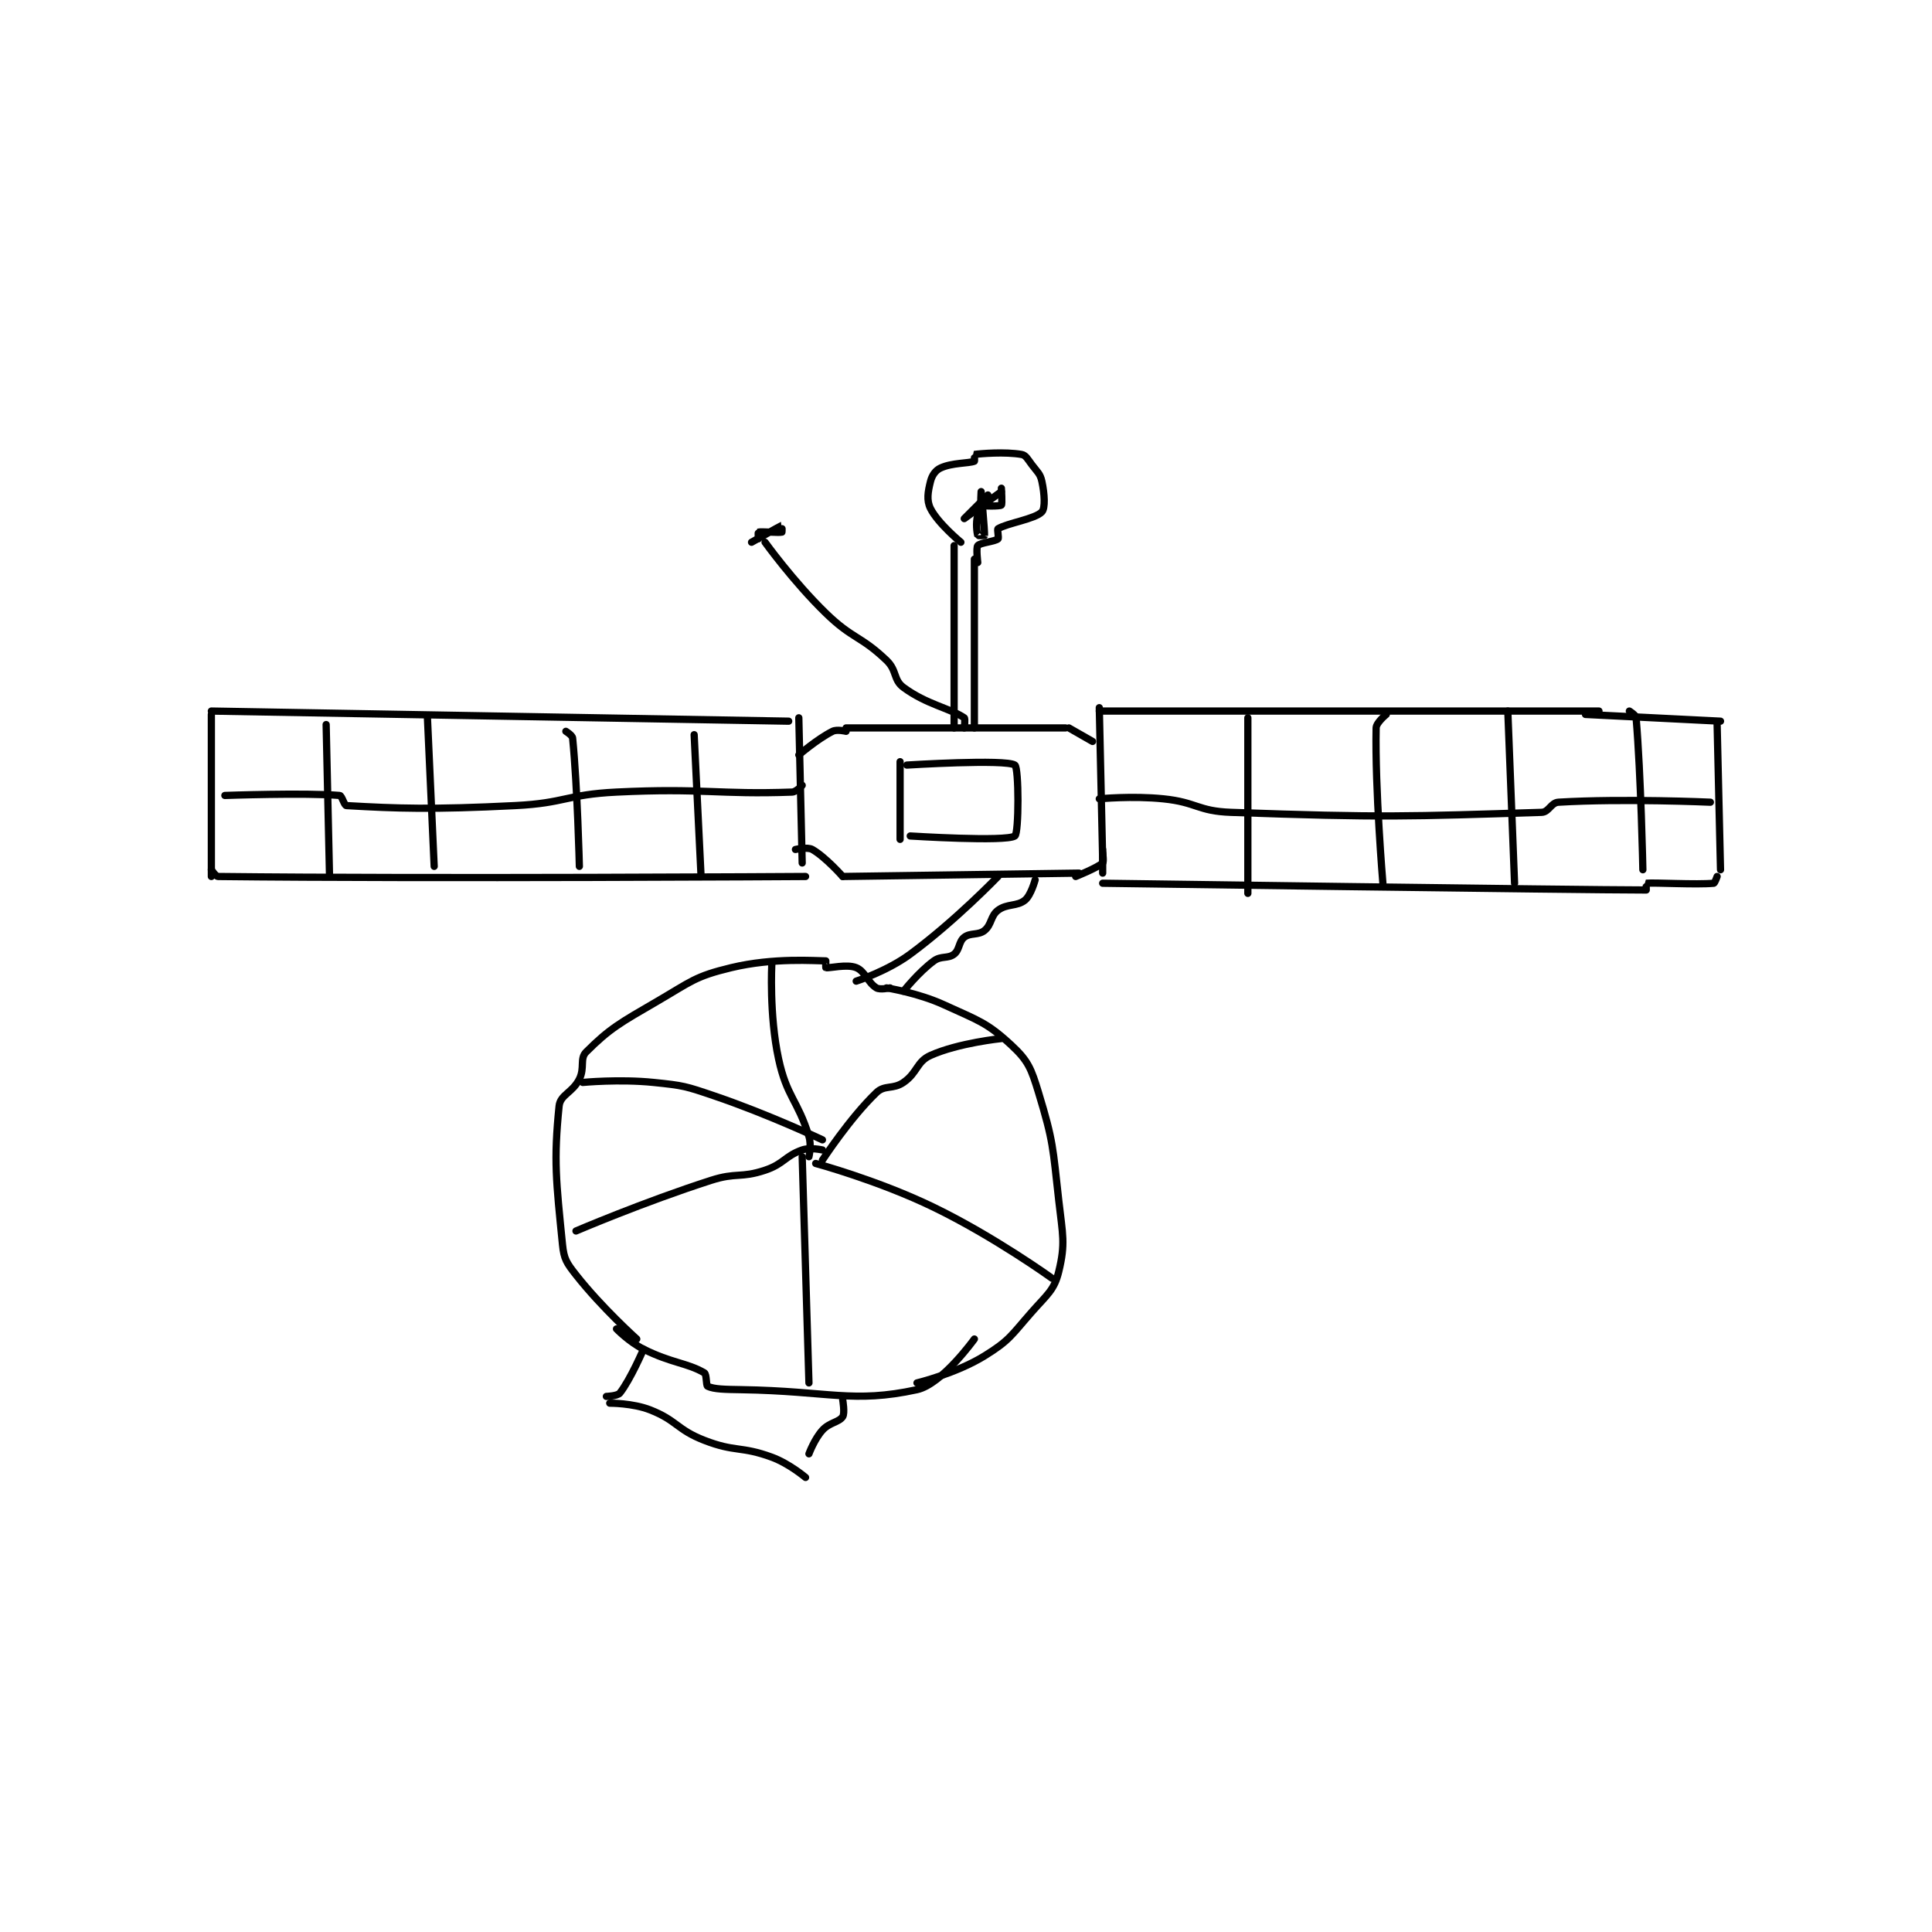 <?xml version="1.0" encoding="utf-8"?>
<!DOCTYPE svg PUBLIC "-//W3C//DTD SVG 1.1//EN" "http://www.w3.org/Graphics/SVG/1.1/DTD/svg11.dtd">
<svg viewBox="0 0 800 800" preserveAspectRatio="xMinYMin meet" xmlns="http://www.w3.org/2000/svg" version="1.1">
<g fill="none" stroke="black" stroke-linecap="round" stroke-linejoin="round" stroke-width="2.146">
<g transform="translate(87.52,188.185) scale(1.398) translate(-117,-36.133)">
<path id="0" d="M117 112.133 L288 115.133 "/>
<path id="1" d="M117 113.133 L117 161.133 "/>
<path id="2" d="M291 114.133 L292 157.133 "/>
<path id="3" d="M117 159.133 C117 159.133 118.263 161.125 119 161.133 C182.376 161.853 293 161.133 293 161.133 "/>
<path id="4" d="M380 111.133 L381 156.133 "/>
<path id="5" d="M380 112.133 L528 112.133 "/>
<path id="6" d="M524 113.133 L564 115.133 "/>
<path id="7" d="M563 116.133 L564 159.133 "/>
<path id="8" d="M381 153.133 L381 160.133 "/>
<path id="9" d="M381 163.133 C381 163.133 522.372 165.133 542 165.133 C542 165.133 541.975 163.136 542 163.133 C544.475 162.886 556.811 163.627 562 163.133 C562.309 163.104 563 161.133 563 161.133 "/>
<path id="10" d="M305 117.133 L370 117.133 "/>
<path id="11" d="M371 117.133 L378 121.133 "/>
<path id="12" d="M305 118.133 C305 118.133 302.324 117.471 301 118.133 C296.532 120.367 291 125.133 291 125.133 "/>
<path id="13" d="M290 153.133 C290 153.133 293.561 152.311 295 153.133 C298.905 155.365 304 161.133 304 161.133 "/>
<path id="14" d="M381 154.133 C381 154.133 381.389 156.793 381 157.133 C379.295 158.625 373 161.133 373 161.133 "/>
<path id="15" d="M374 160.133 L304 161.133 "/>
<path id="16" d="M321 127.133 L321 150.133 "/>
<path id="17" d="M323 128.133 C323 128.133 352.204 126.299 355 128.133 C356.204 128.923 356.219 148.308 355 149.133 C352.344 150.933 324 149.133 324 149.133 "/>
<path id="18" d="M350 161.133 C350 161.133 337.444 174.21 324 184.133 C317.147 189.191 308 192.133 308 192.133 "/>
<path id="19" d="M361 162.133 C361 162.133 359.778 166.679 358 168.133 C355.65 170.056 352.691 169.115 350 171.133 C347.769 172.807 348.147 175.415 346 177.133 C344.145 178.617 341.821 177.717 340 179.133 C338.339 180.425 338.661 182.842 337 184.133 C335.179 185.55 333.178 184.536 331 186.133 C326.449 189.471 322 195.133 322 195.133 "/>
<path id="20" d="M318 194.133 C318 194.133 315.071 194.776 314 194.133 C311.429 192.59 310.638 189.189 308 188.133 C305.174 187.003 300.072 188.372 299 188.133 C298.947 188.122 299 186.133 299 186.133 C295.981 186.133 283.637 185.101 271 188.133 C260.174 190.732 259.2 192.203 249 198.133 C238.1 204.47 234.979 206.154 228 213.133 C226.061 215.072 227.662 217.81 226 221.133 C223.969 225.195 220.346 225.738 220 229.133 C218.355 245.257 219.118 251.315 221 270.133 C221.43 274.437 222.217 275.591 225 279.133 C232.596 288.801 243 298.133 243 298.133 "/>
<path id="21" d="M237 295.133 C237 295.133 240.761 299.014 245 301.133 C253.285 305.276 257.861 305.158 263 308.133 C263.773 308.581 263.477 311.896 264 312.133 C265.938 313.014 269.018 313.053 274 313.133 C299.864 313.55 306.996 317.265 326 313.133 C333.405 311.524 343 298.133 343 298.133 "/>
<path id="22" d="M317 194.133 C317 194.133 326.288 195.59 334 199.133 C344.197 203.818 346.673 204.33 354 211.133 C358.94 215.721 359.836 218.022 362 225.133 C366.455 239.77 366.205 241.276 368 257.133 C369.154 267.324 370.017 269.812 368 278.133 C366.661 283.657 364.593 284.914 360 290.133 C353.892 297.074 353.449 298.533 346 303.133 C337.567 308.342 326 311.133 326 311.133 "/>
<path id="23" d="M245 301.133 C245 301.133 241.146 310.129 238 314.133 C237.295 315.03 234 315.133 234 315.133 "/>
<path id="24" d="M304 316.133 C304 316.133 304.697 320.087 304 321.133 C302.884 322.807 300.111 322.811 298 325.133 C295.625 327.746 294 332.133 294 332.133 "/>
<path id="25" d="M235 317.133 C235 317.133 241.787 317.086 247 319.133 C254.964 322.262 254.829 324.956 263 328.133 C272.195 331.709 273.789 329.756 283 333.133 C288.147 335.02 293 339.133 293 339.133 "/>
<path id="26" d="M292 244.133 L294 311.133 "/>
<path id="27" d="M296 246.133 C296 246.133 314.569 251.153 331 259.133 C348.976 267.865 366 280.133 366 280.133 "/>
<path id="28" d="M351 209.133 C351 209.133 338.294 210.415 330 214.133 C325.865 215.987 326.182 219.258 322 222.133 C318.883 224.276 316.449 222.786 314 225.133 C306.08 232.723 298 245.133 298 245.133 "/>
<path id="29" d="M283 187.133 C283 187.133 282.201 202.156 285 215.133 C287.455 226.518 290.596 227.165 294 238.133 C294.792 240.685 294 244.133 294 244.133 "/>
<path id="30" d="M227 222.133 C227 222.133 237.855 221.093 248 222.133 C256.894 223.046 257.444 223.224 266 226.133 C282.096 231.606 298 239.133 298 239.133 "/>
<path id="31" d="M298 242.133 C298 242.133 294.352 241.303 292 242.133 C286.858 243.948 286.567 246.278 281 248.133 C273.719 250.56 272.573 248.699 265 251.133 C244.991 257.565 225 266.133 225 266.133 "/>
<path id="32" d="M380 138.133 C380 138.133 389.781 137.188 399 138.133 C408.904 139.149 409.136 141.781 419 142.133 C464.054 143.742 471.36 143.359 511 142.133 C513.194 142.065 513.774 139.267 516 139.133 C535.338 137.973 561 139.133 561 139.133 "/>
<path id="33" d="M424 114.133 L424 166.133 "/>
<path id="34" d="M465 113.133 C465 113.133 462.032 115.538 462 117.133 C461.639 135.189 464 163.133 464 163.133 "/>
<path id="35" d="M501 112.133 L503 163.133 "/>
<path id="36" d="M537 112.133 C537 112.133 538.931 113.32 539 114.133 C540.441 131.062 541 159.133 541 159.133 "/>
<path id="37" d="M151 116.133 L152 161.133 "/>
<path id="38" d="M181 114.133 L183 158.133 "/>
<path id="39" d="M222 118.133 C222 118.133 223.917 119.306 224 120.133 C225.437 134.501 226 158.133 226 158.133 "/>
<path id="40" d="M260 119.133 L262 160.133 "/>
<path id="41" d="M292 134.133 C292 134.133 290.288 136.087 289 136.133 C267.212 136.926 262.711 134.879 237 136.133 C222.07 136.862 221.93 139.387 207 140.133 C182.281 141.369 172.057 141.002 157 140.133 C156.346 140.096 155.675 137.19 155 137.133 C144.798 136.283 121 137.133 121 137.133 "/>
<path id="42" d="M337 63.133 L337 117.133 "/>
<path id="43" d="M343 67.133 L343 117.133 "/>
<path id="44" d="M339 62.133 C339 62.133 332.203 56.54 330 52.133 C328.784 49.702 329.238 47.183 330 44.133 C330.453 42.323 331.479 40.835 333 40.133 C336.428 38.551 341.335 38.799 343 38.133 C343.123 38.084 342.965 36.138 343 36.133 C344.715 35.888 352.054 35.261 357 36.133 C358.247 36.353 358.777 37.503 360 39.133 C361.688 41.385 362.501 41.806 363 44.133 C363.795 47.844 364.036 52.018 363 53.133 C361.035 55.25 352.692 56.477 350 58.133 C349.691 58.324 350.32 60.867 350 61.133 C349.02 61.95 344.764 62.242 344 63.133 C343.465 63.758 344 68.133 344 68.133 "/>
<path id="45" d="M347 48.133 C347 48.133 340 55.133 340 55.133 C340 55.133 351 47.133 351 47.133 "/>
<path id="46" d="M351 46.133 C351 46.133 351.307 50.877 351 51.133 C350.557 51.502 345.519 51.48 345 51.133 C344.769 50.98 345 47.133 345 47.133 C345 47.133 346.105 58.764 346 60.133 C345.999 60.15 344.025 60.208 344 60.133 C343.775 59.458 343.331 56.363 344 54.133 C344.546 52.313 347 50.133 347 50.133 "/>
<path id="47" d="M279 61.133 C279 61.133 278.934 59.152 279 59.133 C279.809 58.902 285.191 59.364 286 59.133 C286.066 59.114 286.02 57.127 286 57.133 C285.683 57.239 277 62.133 277 62.133 "/>
<path id="48" d="M281 62.133 C281 62.133 289.323 73.725 299 83.133 C306.962 90.874 309.296 89.764 317 97.133 C320.105 100.103 318.97 102.894 322 105.133 C328.845 110.192 335.65 111.233 340 114.133 C340.363 114.375 340 117.133 340 117.133 "/>
</g>
</g>
</svg>
